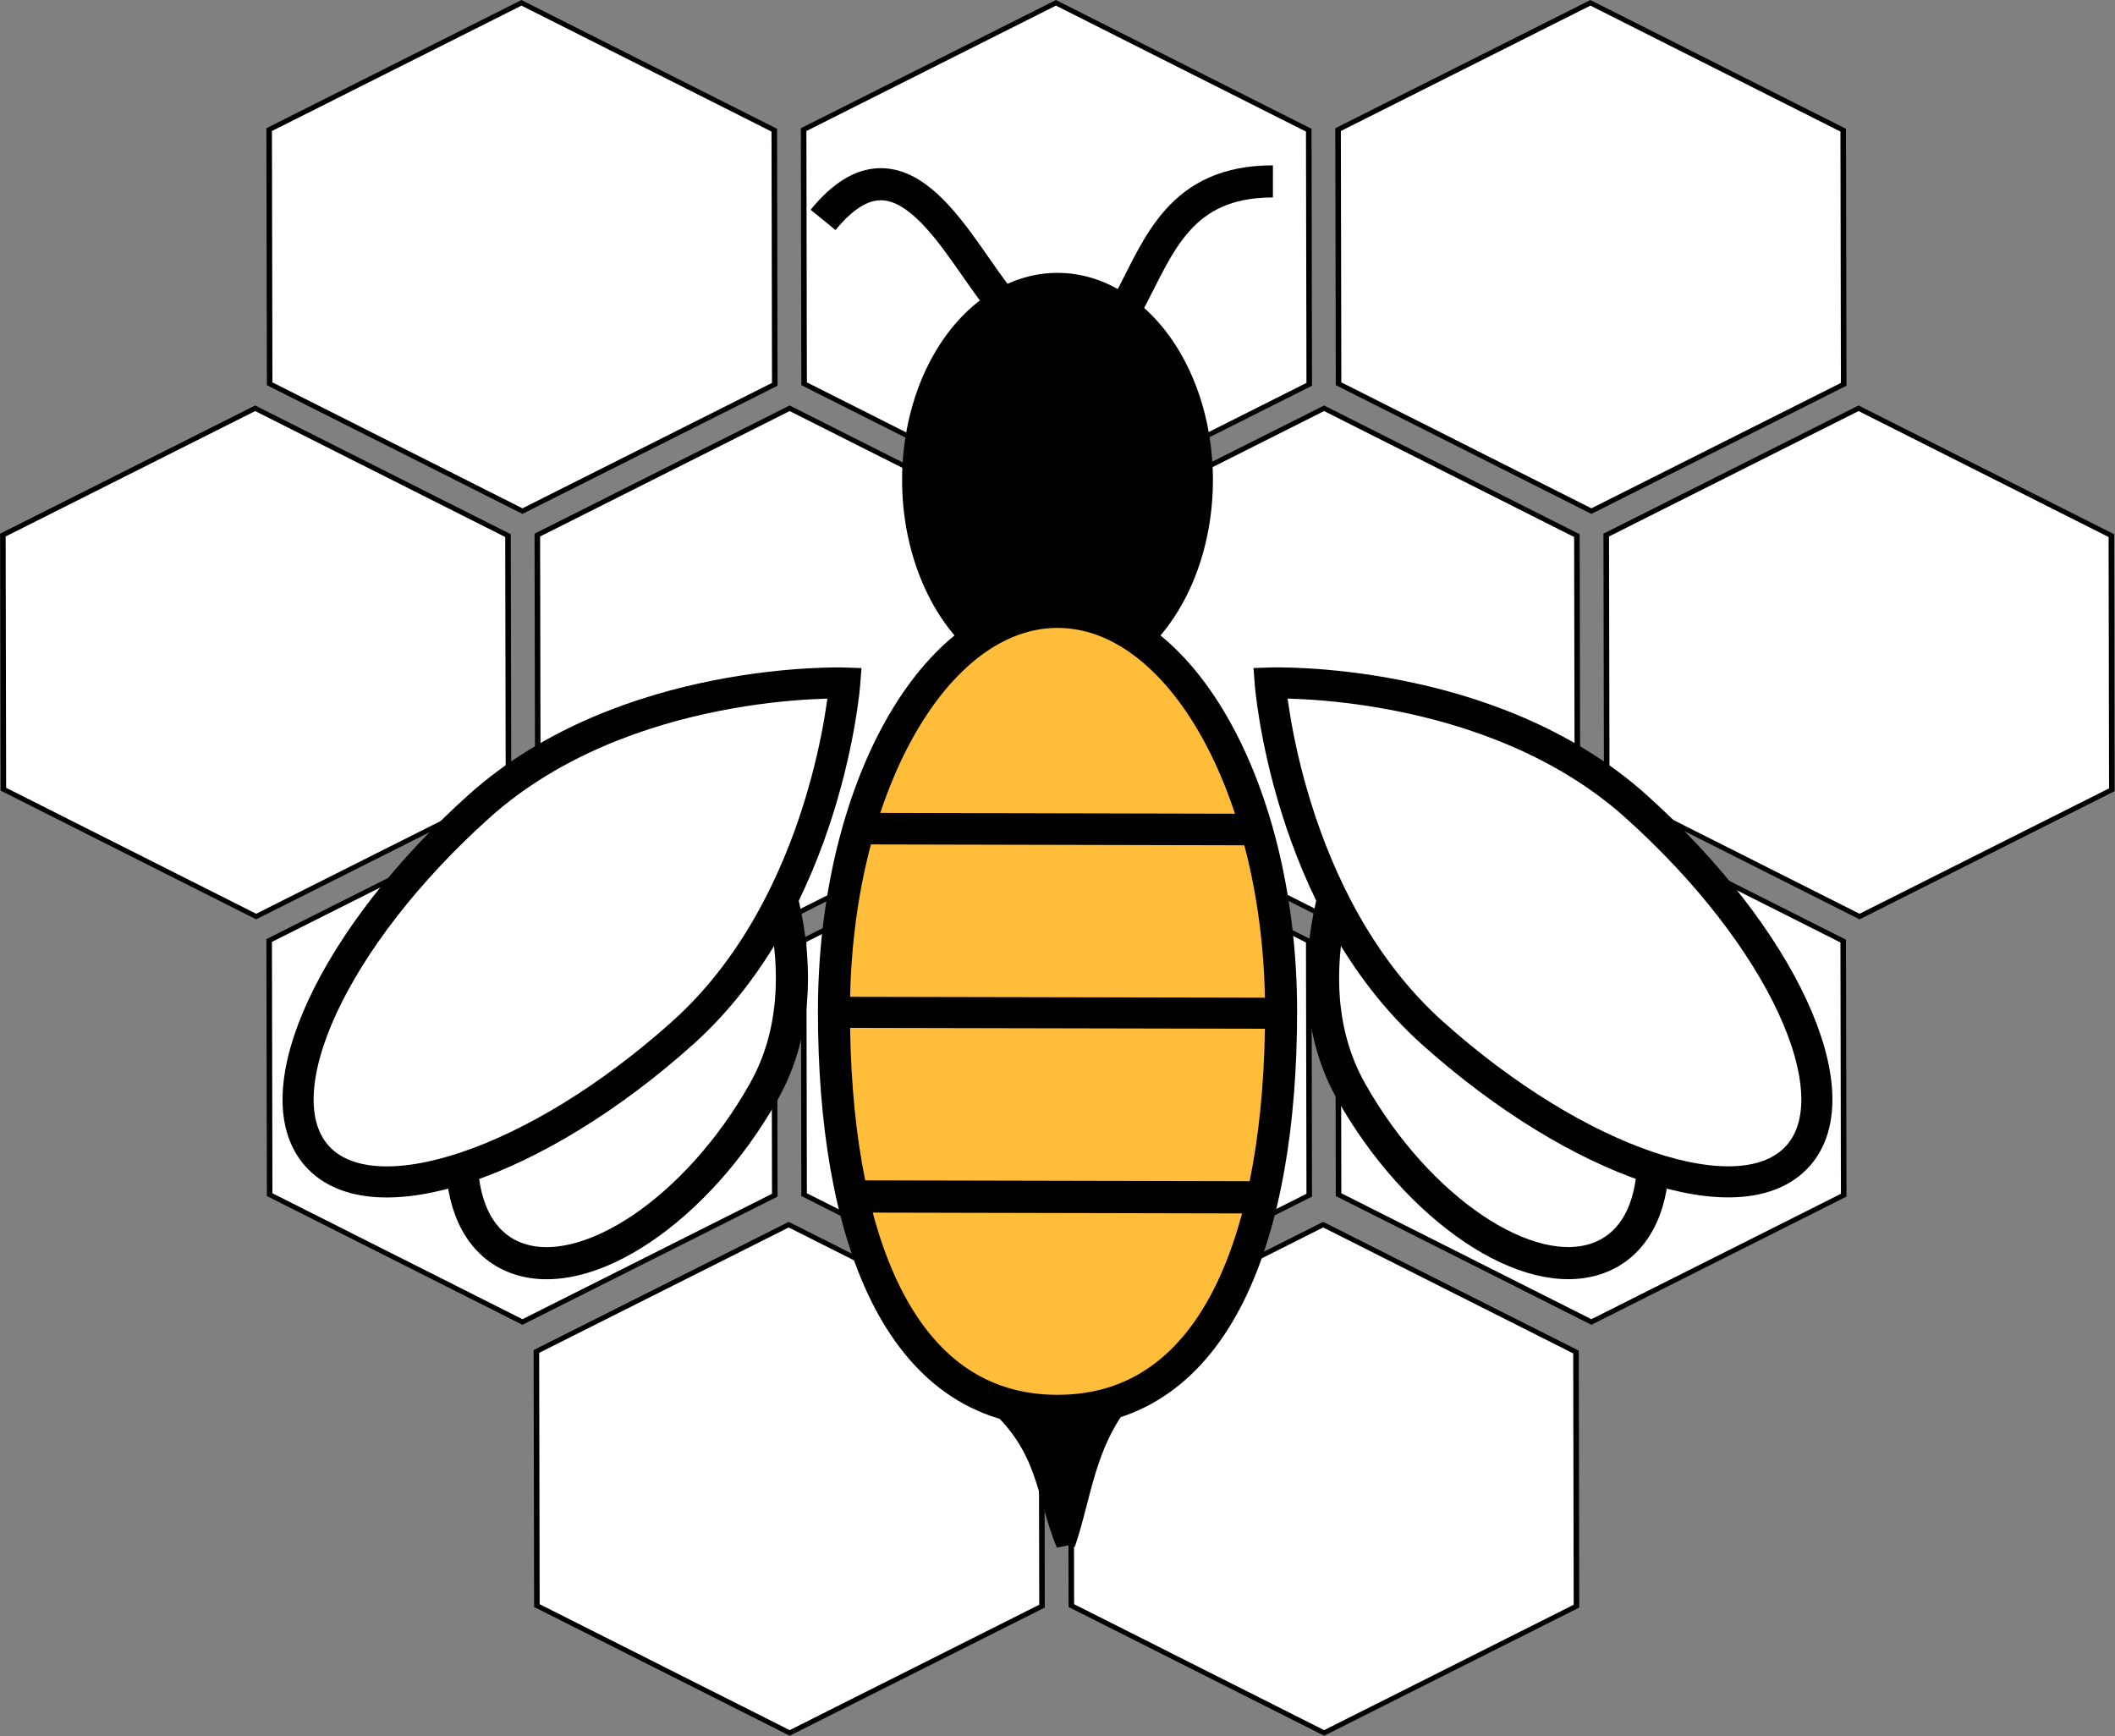 <?xml version="1.0" encoding="UTF-8" standalone="no"?>
<!-- Created with Inkscape (http://www.inkscape.org/) -->

<svg
   width="204.143mm"
   height="167.56mm"
   viewBox="0 0 204.143 167.56"
   version="1.1"
   id="svg1"
   inkscape:version="1.3.2 (091e20e, 2023-11-25, custom)"
   sodipodi:docname="logo.svg"
   xmlns:inkscape="http://www.inkscape.org/namespaces/inkscape"
   xmlns:sodipodi="http://sodipodi.sourceforge.net/DTD/sodipodi-0.dtd"
   xmlns="http://www.w3.org/2000/svg"
   xmlns:svg="http://www.w3.org/2000/svg">
  <rect x="0" y="0" width="204.143" height="167.56" fill="#808080" stroke="none"/>
  <sodipodi:namedview
     id="namedview1"
     pagecolor="#ffffff"
     bordercolor="#000000"
     borderopacity="0.25"
     inkscape:showpageshadow="2"
     inkscape:pageopacity="0.0"
     inkscape:pagecheckerboard="0"
     inkscape:deskcolor="#d1d1d1"
     inkscape:document-units="mm"
     inkscape:zoom="0.70710678"
     inkscape:cx="623.66818"
     inkscape:cy="553.66461"
     inkscape:window-width="1920"
     inkscape:window-height="991"
     inkscape:window-x="-9"
     inkscape:window-y="-9"
     inkscape:window-maximized="1"
     inkscape:current-layer="layer1" />
  <defs
     id="defs1" />
  <g
     inkscape:label="Camada 1"
     inkscape:groupmode="layer"
     id="layer1"
     transform="translate(-3.747,-7.252)">
    <g
       id="g16"
       transform="translate(9.525,-29.633)">
      <g
         id="g15">
        <path
           sodipodi:type="star"
           style="fill:#ffffff;fill-opacity:1;stroke:#000000;stroke-width:0.774;stroke-dasharray:none;stroke-opacity:1"
           id="path6-9-1"
           inkscape:flatsided="true"
           sodipodi:sides="6"
           sodipodi:cx="7.0870833"
           sodipodi:cy="40.267525"
           sodipodi:r1="40.676495"
           sodipodi:r2="35.226879"
           sodipodi:arg1="0.51325227"
           sodipodi:arg2="1.036851"
           inkscape:rounded="0"
           inkscape:randomized="0"
           d="M 42.523,60.24 7.508,80.942 -27.927,60.969 -28.348,20.295 6.666,-0.407 42.102,19.566 Z"
           transform="matrix(0.692,0.007,-0.006,0.603,91.527,115.625)" />
        <path
           sodipodi:type="star"
           style="fill:#ffffff;fill-opacity:1;stroke:#000000;stroke-width:0.774;stroke-dasharray:none;stroke-opacity:1"
           id="path6-9-28"
           inkscape:flatsided="true"
           sodipodi:sides="6"
           sodipodi:cx="7.0870833"
           sodipodi:cy="40.267525"
           sodipodi:r1="40.676495"
           sodipodi:r2="35.226879"
           sodipodi:arg1="0.51325227"
           sodipodi:arg2="1.036851"
           inkscape:rounded="0"
           inkscape:randomized="0"
           d="M 42.523,60.24 7.508,80.942 -27.927,60.969 -28.348,20.295 6.666,-0.407 42.102,19.566 Z"
           transform="matrix(0.692,0.007,-0.006,0.603,39.94,115.625)" />
        <path
           sodipodi:type="star"
           style="fill:#ffffff;fill-opacity:1;stroke:#000000;stroke-width:0.774;stroke-dasharray:none;stroke-opacity:1"
           id="path6-9-9"
           inkscape:flatsided="true"
           sodipodi:sides="6"
           sodipodi:cx="7.0870833"
           sodipodi:cy="40.267525"
           sodipodi:r1="40.676495"
           sodipodi:r2="35.226879"
           sodipodi:arg1="0.51325227"
           sodipodi:arg2="1.036851"
           inkscape:rounded="0"
           inkscape:randomized="0"
           d="M 42.523,60.24 7.508,80.942 -27.927,60.969 -28.348,20.295 6.666,-0.407 42.102,19.566 Z"
           transform="matrix(0.692,0.007,-0.006,0.603,143.114,115.625)" />
        <path
           sodipodi:type="star"
           style="fill:#ffffff;fill-opacity:1;stroke:#000000;stroke-width:0.774;stroke-dasharray:none;stroke-opacity:1"
           id="path6-9-2"
           inkscape:flatsided="true"
           sodipodi:sides="6"
           sodipodi:cx="7.0870833"
           sodipodi:cy="40.267525"
           sodipodi:r1="40.676495"
           sodipodi:r2="35.226879"
           sodipodi:arg1="0.51325227"
           sodipodi:arg2="1.036851"
           inkscape:rounded="0"
           inkscape:randomized="0"
           d="M 42.523,60.24 7.508,80.942 -27.927,60.969 -28.348,20.295 6.666,-0.407 42.102,19.566 Z"
           transform="matrix(0.692,0.007,-0.006,0.603,117.321,155.289)" />
        <path
           sodipodi:type="star"
           style="fill:#ffffff;fill-opacity:1;stroke:#000000;stroke-width:0.774;stroke-dasharray:none;stroke-opacity:1"
           id="path6-9-9-3-1-9"
           inkscape:flatsided="true"
           sodipodi:sides="6"
           sodipodi:cx="7.0870833"
           sodipodi:cy="40.267525"
           sodipodi:r1="40.676495"
           sodipodi:r2="35.226879"
           sodipodi:arg1="0.51325227"
           sodipodi:arg2="1.036851"
           inkscape:rounded="0"
           inkscape:randomized="0"
           d="M 42.523,60.24 7.508,80.942 -27.927,60.969 -28.348,20.295 6.666,-0.407 42.102,19.566 Z"
           transform="matrix(0.692,0.007,-0.006,0.603,65.734,155.289)" />
        <path
           sodipodi:type="star"
           style="fill:#ffffff;fill-opacity:1;stroke:#000000;stroke-width:0.774;stroke-dasharray:none;stroke-opacity:1"
           id="path6-9-20"
           inkscape:flatsided="true"
           sodipodi:sides="6"
           sodipodi:cx="7.0870833"
           sodipodi:cy="40.267525"
           sodipodi:r1="40.676495"
           sodipodi:r2="35.226879"
           sodipodi:arg1="0.51325227"
           sodipodi:arg2="1.036851"
           inkscape:rounded="0"
           inkscape:randomized="0"
           d="M 42.523,60.24 7.508,80.942 -27.927,60.969 -28.348,20.295 6.666,-0.407 42.102,19.566 Z"
           transform="matrix(0.692,0.007,-0.006,0.603,143.114,37.357)" />
        <path
           sodipodi:type="star"
           style="fill:#ffffff;fill-opacity:1;stroke:#000000;stroke-width:0.774;stroke-dasharray:none;stroke-opacity:1"
           id="path6-9-9-3"
           inkscape:flatsided="true"
           sodipodi:sides="6"
           sodipodi:cx="7.0870833"
           sodipodi:cy="40.267525"
           sodipodi:r1="40.676495"
           sodipodi:r2="35.226879"
           sodipodi:arg1="0.51325227"
           sodipodi:arg2="1.036851"
           inkscape:rounded="0"
           inkscape:randomized="0"
           d="M 42.523,60.24 7.508,80.942 -27.927,60.969 -28.348,20.295 6.666,-0.407 42.102,19.566 Z"
           transform="matrix(0.692,0.007,-0.006,0.603,39.94,37.357)" />
        <path
           sodipodi:type="star"
           style="fill:#ffffff;fill-opacity:1;stroke:#000000;stroke-width:0.774;stroke-dasharray:none;stroke-opacity:1"
           id="path6-9-9-3-1-6"
           inkscape:flatsided="true"
           sodipodi:sides="6"
           sodipodi:cx="7.0870833"
           sodipodi:cy="40.267525"
           sodipodi:r1="40.676495"
           sodipodi:r2="35.226879"
           sodipodi:arg1="0.51325227"
           sodipodi:arg2="1.036851"
           inkscape:rounded="0"
           inkscape:randomized="0"
           d="M 42.523,60.24 7.508,80.942 -27.927,60.969 -28.348,20.295 6.666,-0.407 42.102,19.566 Z"
           transform="matrix(0.692,0.007,-0.006,0.603,91.527,37.357)" />
        <path
           sodipodi:type="star"
           style="fill:#ffffff;fill-opacity:1;stroke:#000000;stroke-width:0.774;stroke-dasharray:none;stroke-opacity:1"
           id="path6-9"
           inkscape:flatsided="true"
           sodipodi:sides="6"
           sodipodi:cx="7.0870833"
           sodipodi:cy="40.267525"
           sodipodi:r1="40.676495"
           sodipodi:r2="35.226879"
           sodipodi:arg1="0.51325227"
           sodipodi:arg2="1.036851"
           inkscape:rounded="0"
           inkscape:randomized="0"
           d="M 42.523,60.24 7.508,80.942 -27.927,60.969 -28.348,20.295 6.666,-0.407 42.102,19.566 Z"
           transform="matrix(0.692,0.007,-0.006,0.603,65.824,76.491)" />
        <path
           sodipodi:type="star"
           style="fill:#ffffff;fill-opacity:1;stroke:#000000;stroke-width:0.774;stroke-dasharray:none;stroke-opacity:1"
           id="path6-9-9-3-1"
           inkscape:flatsided="true"
           sodipodi:sides="6"
           sodipodi:cx="7.0870833"
           sodipodi:cy="40.267525"
           sodipodi:r1="40.676495"
           sodipodi:r2="35.226879"
           sodipodi:arg1="0.51325227"
           sodipodi:arg2="1.036851"
           inkscape:rounded="0"
           inkscape:randomized="0"
           d="M 42.523,60.24 7.508,80.942 -27.927,60.969 -28.348,20.295 6.666,-0.407 42.102,19.566 Z"
           transform="matrix(0.692,0.007,-0.006,0.603,117.41,76.491)" />
        <path
           sodipodi:type="star"
           style="fill:#ffffff;fill-opacity:1;stroke:#000000;stroke-width:0.774;stroke-dasharray:none;stroke-opacity:1"
           id="path6-9-9-3-1-8"
           inkscape:flatsided="true"
           sodipodi:sides="6"
           sodipodi:cx="7.0870833"
           sodipodi:cy="40.267525"
           sodipodi:r1="40.676495"
           sodipodi:r2="35.226879"
           sodipodi:arg1="0.51325227"
           sodipodi:arg2="1.036851"
           inkscape:rounded="0"
           inkscape:randomized="0"
           d="M 42.523,60.24 7.508,80.942 -27.927,60.969 -28.348,20.295 6.666,-0.407 42.102,19.566 Z"
           transform="matrix(0.692,0.007,-0.006,0.603,168.997,76.491)" />
        <path
           sodipodi:type="star"
           style="fill:#ffffff;fill-opacity:1;stroke:#000000;stroke-width:0.774;stroke-dasharray:none;stroke-opacity:1"
           id="path6-9-9-3-1-8-6"
           inkscape:flatsided="true"
           sodipodi:sides="6"
           sodipodi:cx="7.0870833"
           sodipodi:cy="40.267525"
           sodipodi:r1="40.676495"
           sodipodi:r2="35.226879"
           sodipodi:arg1="0.51325227"
           sodipodi:arg2="1.036851"
           inkscape:rounded="0"
           inkscape:randomized="0"
           d="M 42.523,60.24 7.508,80.942 -27.927,60.969 -28.348,20.295 6.666,-0.407 42.102,19.566 Z"
           transform="matrix(0.692,0.007,-0.006,0.603,14.237,76.491)" />
      </g>
      <g
         id="g14"
         transform="translate(-7.074,4.281)">
        <path
           id="path3"
           style="fill:#000000;fill-opacity:1;stroke:#000000;stroke-width:1.845"
           inkscape:transform-center-x="0.011089315"
           inkscape:transform-center-y="2.364096"
           d="m 104.162,181.624 c -2.018,-4.743 -1.605,-9.485 -7.346,-14.228 l 12.855,0.129 c -3.633,4.578 -3.906,9.383 -5.509,14.099 z"
           sodipodi:nodetypes="cccc" />
        <path
           id="path1"
           style="stroke:#000000;stroke-width:1.965"
           d="M 117.386,78.943 A 14.018,19.018 0 0 1 103.369,97.96 14.018,19.018 0 0 1 89.351,78.943 14.018,19.018 0 0 1 103.369,59.925 14.018,19.018 0 0 1 117.386,78.943 Z" />
        <path
           id="path2"
           style="fill:#ffbd39;fill-opacity:1;stroke:#000000;stroke-width:3.094;stroke-dasharray:none"
           d="m 124.947,130.222 c 0,21.296 -6.099,38.559 -21.578,38.559 -15.48,0 -21.578,-17.263 -21.578,-38.559 10e-7,-21.296 9.661,-38.559 21.578,-38.559 11.917,3e-6 21.578,17.263 21.578,38.559 z"
           sodipodi:nodetypes="sasss" />
        <path
           style="fill:none;fill-rule:evenodd;stroke:#000000;stroke-width:3.11;stroke-linecap:butt;stroke-linejoin:miter;stroke-dasharray:none;stroke-opacity:1"
           d="m 82.531,148.084 39.9,0.088"
           id="path13-5"
           inkscape:connector-type="polyline"
           inkscape:connector-curvature="0" />
        <path
           style="fill:none;fill-rule:evenodd;stroke:#000000;stroke-width:3;stroke-linecap:butt;stroke-linejoin:miter;stroke-dasharray:none;stroke-opacity:1"
           d="m 82.539,130.317 42.021,0.087"
           id="path13-6"
           inkscape:connector-type="polyline"
           inkscape:connector-curvature="0" />
        <g
           id="g3"
           transform="rotate(-3.67,520.845,-191.995)">
          <path
             id="path3-1-7"
             style="fill:#ffffff;fill-opacity:1;stroke:#000000;stroke-width:3.1;stroke-dasharray:none"
             d="m 111.379,112.343 c -5.684,-11.797 2.242,-25.132 2.242,-25.132 0,0 17.141,5.79 22.825,17.587 5.684,11.797 4.68,23.049 -2.242,25.132 -6.922,2.084 -17.141,-5.79 -22.825,-17.587 z"
             sodipodi:nodetypes="scsss" />
          <path
             id="path3-7"
             style="fill:#ffffff;fill-opacity:1;stroke:#000000;stroke-width:3;stroke-dasharray:none"
             d="M 119.574,107.231 C 106.346,93.749 106.116,72.523 106.116,72.523 c 0,0 21.218,0.632 34.447,14.114 13.228,13.482 19.254,29.021 13.458,34.708 -5.796,5.687 -21.218,-0.632 -34.447,-14.114 z"
             sodipodi:nodetypes="scsss" />
        </g>
        <g
           id="g3-8"
           transform="matrix(-0.998,-0.064,-0.064,0.998,193.38,32.945)">
          <path
             id="path3-1-7-6"
             style="fill:#ffffff;fill-opacity:1;stroke:#000000;stroke-width:3.1;stroke-dasharray:none"
             d="m 111.379,112.343 c -5.684,-11.797 2.242,-25.132 2.242,-25.132 0,0 17.141,5.79 22.825,17.587 5.684,11.797 4.68,23.049 -2.242,25.132 -6.922,2.084 -17.141,-5.79 -22.825,-17.587 z"
             sodipodi:nodetypes="scsss" />
          <path
             id="path3-7-5"
             style="fill:#ffffff;fill-opacity:1;stroke:#000000;stroke-width:3;stroke-dasharray:none"
             d="M 119.574,107.231 C 106.346,93.749 106.116,72.523 106.116,72.523 c 0,0 21.218,0.632 34.447,14.114 13.228,13.482 19.254,29.021 13.458,34.708 -5.796,5.687 -21.218,-0.632 -34.447,-14.114 z"
             sodipodi:nodetypes="scsss" />
        </g>
        <path
           style="fill:#ffffff;fill-opacity:1;stroke:#000000;stroke-width:3.1;stroke-dasharray:none;stroke-opacity:1"
           d="m 110.308,61.71 c 2.869,-5.42 4.88,-11.602 13.852,-11.597"
           id="path4"
           sodipodi:nodetypes="cc" />
        <path
           style="fill:#ffffff;fill-opacity:1;stroke:#000000;stroke-width:3.1;stroke-dasharray:none;stroke-opacity:1"
           d="M 98.128,61.939 C 93.848,57.022 88.494,44.312 80.741,53.829"
           id="path5"
           sodipodi:nodetypes="cc" />
        <path
           style="fill:none;fill-rule:evenodd;stroke:#000000;stroke-width:3.044;stroke-linecap:butt;stroke-linejoin:miter;stroke-dasharray:none;stroke-opacity:1"
           d="m 84.183,112.584 38.178,0.088"
           id="path13"
           inkscape:connector-type="polyline"
           inkscape:connector-curvature="0" />
      </g>
    </g>
  </g>
</svg>
